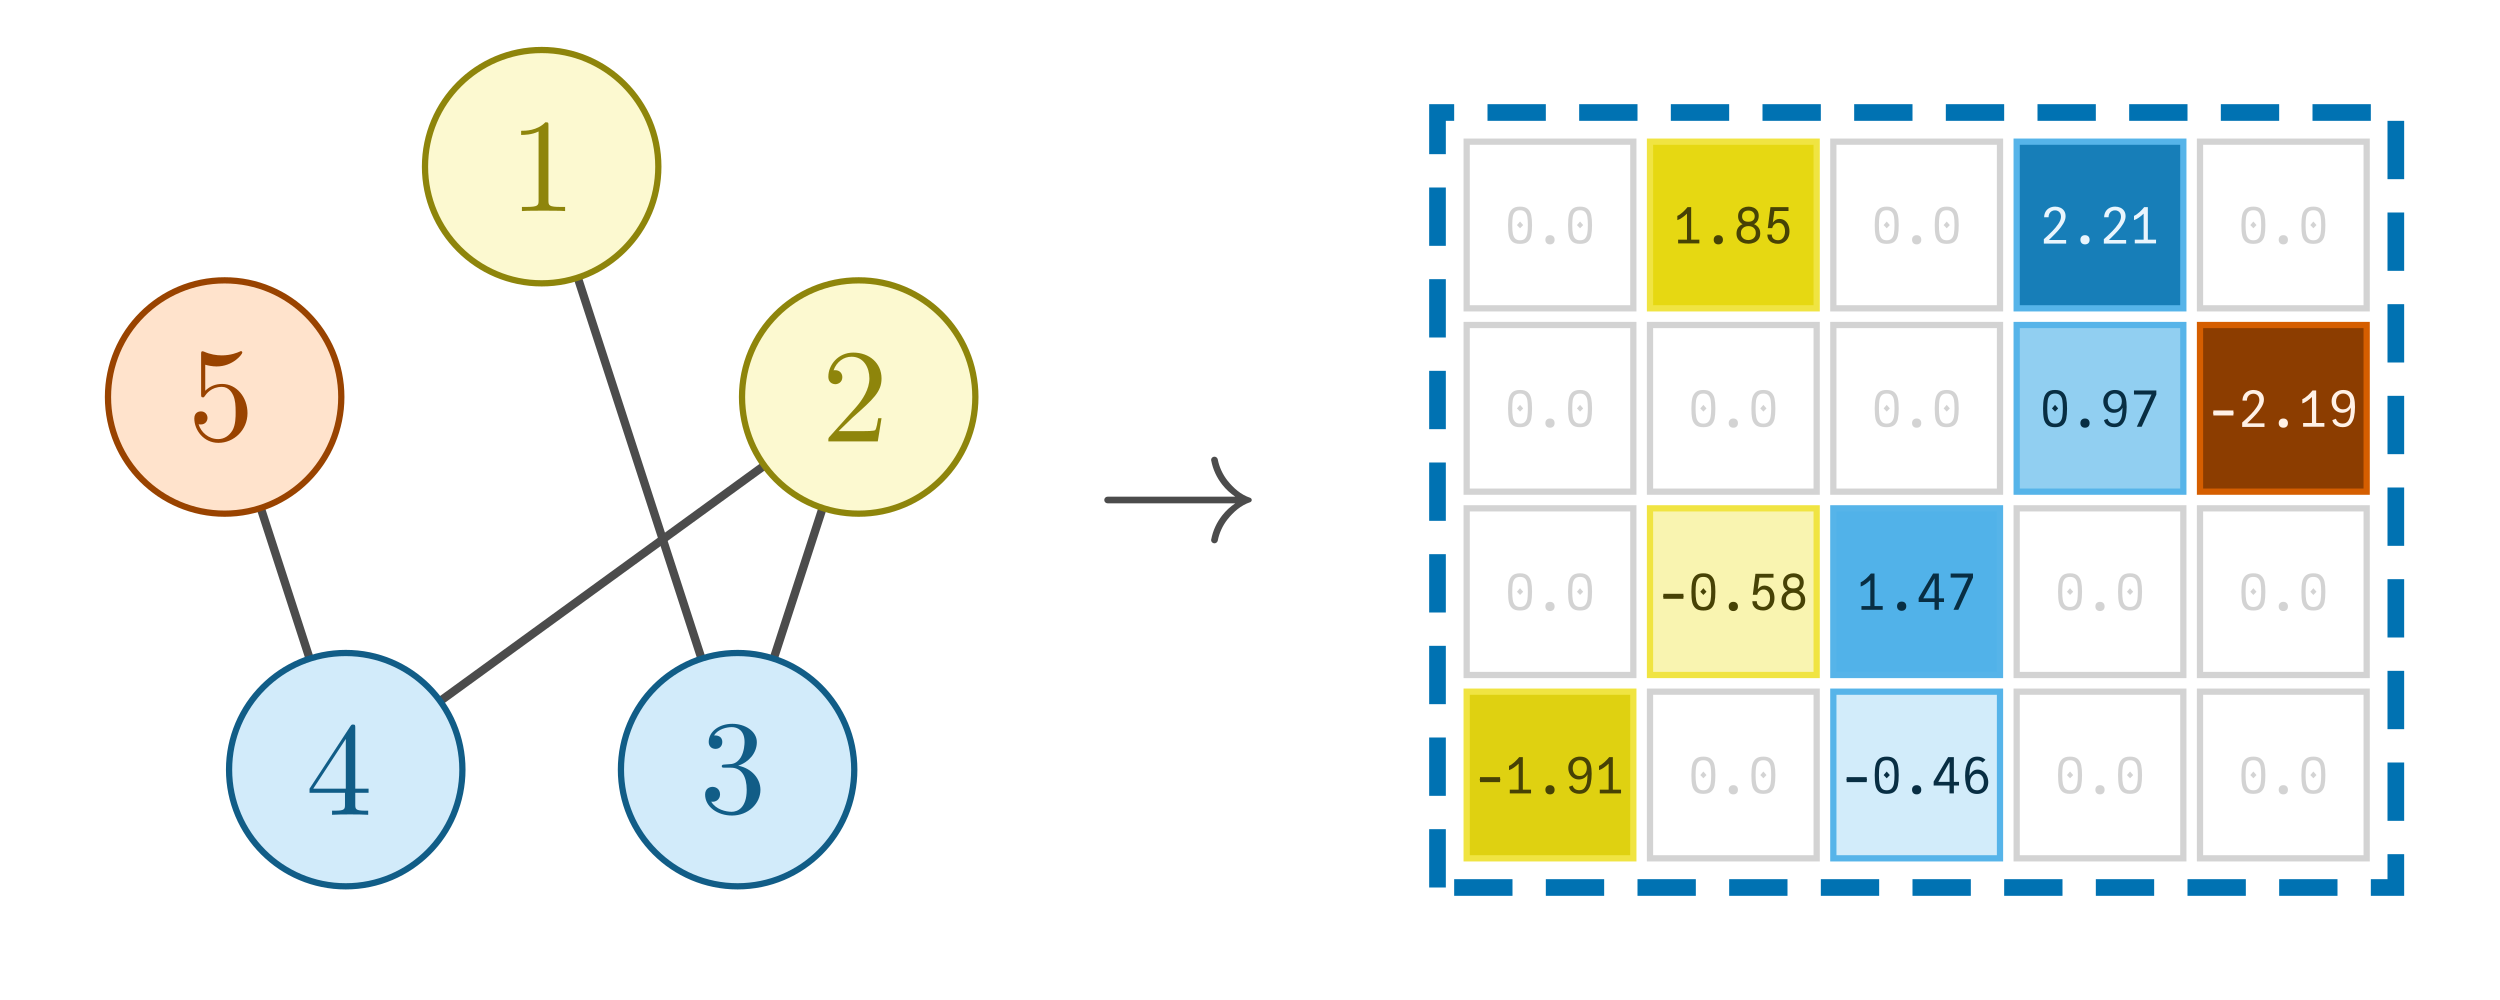 <?xml version="1.0" encoding="UTF-8"?>
<svg xmlns="http://www.w3.org/2000/svg" xmlns:xlink="http://www.w3.org/1999/xlink" width="300" height="120" viewBox="0 0 300 120">
<defs>
<g>
<g id="glyph-0-0">
<path d="M 6.703 0 L 6.703 -0.496 L 6.191 -0.496 C 4.754 -0.496 4.703 -0.672 4.703 -1.266 L 4.703 -10.238 C 4.703 -10.625 4.703 -10.656 4.336 -10.656 C 3.344 -9.633 1.938 -9.633 1.426 -9.633 L 1.426 -9.137 C 1.742 -9.137 2.688 -9.137 3.52 -9.551 L 3.52 -1.266 C 3.52 -0.688 3.473 -0.496 2.031 -0.496 L 1.52 -0.496 L 1.52 0 C 2.078 -0.047 3.473 -0.047 4.113 -0.047 C 4.754 -0.047 6.145 -0.047 6.703 0 Z M 6.703 0 "/>
</g>
<g id="glyph-0-1">
<path d="M 7.184 -2.785 L 6.785 -2.785 C 6.703 -2.305 6.594 -1.602 6.434 -1.359 C 6.32 -1.23 5.266 -1.23 4.91 -1.23 L 2.031 -1.23 L 3.727 -2.879 C 6.223 -5.09 7.184 -5.953 7.184 -7.551 C 7.184 -9.375 5.742 -10.656 3.793 -10.656 C 1.984 -10.656 0.801 -9.184 0.801 -7.762 C 0.801 -6.863 1.602 -6.863 1.648 -6.863 C 1.922 -6.863 2.48 -7.055 2.48 -7.711 C 2.48 -8.129 2.191 -8.543 1.633 -8.543 C 1.504 -8.543 1.473 -8.543 1.426 -8.527 C 1.793 -9.566 2.656 -10.16 3.586 -10.16 C 5.039 -10.16 5.727 -8.863 5.727 -7.551 C 5.727 -6.273 4.93 -5.008 4.047 -4.016 L 0.977 -0.594 C 0.801 -0.414 0.801 -0.383 0.801 0 L 6.734 0 Z M 7.184 -2.785 "/>
</g>
<g id="glyph-0-2">
<path d="M 7.312 -2.734 C 7.312 -4.047 6.305 -5.297 4.641 -5.633 C 5.953 -6.062 6.879 -7.184 6.879 -8.449 C 6.879 -9.762 5.473 -10.656 3.938 -10.656 C 2.32 -10.656 1.105 -9.695 1.105 -8.48 C 1.105 -7.953 1.457 -7.648 1.922 -7.648 C 2.414 -7.648 2.734 -8 2.734 -8.465 C 2.734 -9.266 1.984 -9.266 1.742 -9.266 C 2.238 -10.047 3.297 -10.258 3.871 -10.258 C 4.527 -10.258 5.406 -9.902 5.406 -8.465 C 5.406 -8.273 5.375 -7.344 4.961 -6.641 C 4.48 -5.871 3.938 -5.824 3.535 -5.809 C 3.406 -5.793 3.023 -5.762 2.91 -5.762 C 2.785 -5.742 2.672 -5.727 2.672 -5.566 C 2.672 -5.391 2.785 -5.391 3.055 -5.391 L 3.762 -5.391 C 5.07 -5.391 5.664 -4.305 5.664 -2.734 C 5.664 -0.559 4.559 -0.098 3.855 -0.098 C 3.168 -0.098 1.969 -0.367 1.406 -1.312 C 1.969 -1.23 2.465 -1.586 2.465 -2.191 C 2.465 -2.77 2.031 -3.09 1.566 -3.09 C 1.184 -3.09 0.672 -2.863 0.672 -2.16 C 0.672 -0.703 2.16 0.352 3.902 0.352 C 5.855 0.352 7.312 -1.105 7.312 -2.734 Z M 7.312 -2.734 "/>
</g>
<g id="glyph-0-3">
<path d="M 7.535 -2.641 L 7.535 -3.137 L 5.938 -3.137 L 5.938 -10.414 C 5.938 -10.734 5.938 -10.832 5.68 -10.832 C 5.535 -10.832 5.488 -10.832 5.359 -10.641 L 0.449 -3.137 L 0.449 -2.641 L 4.703 -2.641 L 4.703 -1.246 C 4.703 -0.672 4.672 -0.496 3.488 -0.496 L 3.152 -0.496 L 3.152 0 C 3.809 -0.047 4.641 -0.047 5.312 -0.047 C 5.984 -0.047 6.832 -0.047 7.488 0 L 7.488 -0.496 L 7.152 -0.496 C 5.969 -0.496 5.938 -0.672 5.938 -1.246 L 5.938 -2.641 Z M 4.801 -3.137 L 0.895 -3.137 L 4.801 -9.105 Z M 4.801 -3.137 "/>
</g>
<g id="glyph-0-4">
<path d="M 7.184 -3.215 C 7.184 -5.121 5.871 -6.719 4.145 -6.719 C 3.375 -6.719 2.688 -6.465 2.113 -5.902 L 2.113 -9.023 C 2.434 -8.93 2.961 -8.816 3.473 -8.816 C 5.441 -8.816 6.559 -10.273 6.559 -10.48 C 6.559 -10.574 6.512 -10.656 6.398 -10.656 C 6.398 -10.656 6.352 -10.656 6.273 -10.609 C 5.953 -10.465 5.168 -10.145 4.098 -10.145 C 3.457 -10.145 2.719 -10.258 1.969 -10.594 C 1.84 -10.641 1.777 -10.641 1.777 -10.641 C 1.617 -10.641 1.617 -10.512 1.617 -10.258 L 1.617 -5.52 C 1.617 -5.23 1.617 -5.105 1.84 -5.105 C 1.953 -5.105 1.984 -5.152 2.047 -5.246 C 2.223 -5.504 2.816 -6.367 4.113 -6.367 C 4.945 -6.367 5.344 -5.633 5.473 -5.344 C 5.727 -4.754 5.762 -4.129 5.762 -3.328 C 5.762 -2.77 5.762 -1.809 5.375 -1.137 C 4.992 -0.512 4.398 -0.098 3.664 -0.098 C 2.496 -0.098 1.586 -0.945 1.312 -1.887 C 1.359 -1.871 1.406 -1.855 1.586 -1.855 C 2.113 -1.855 2.383 -2.258 2.383 -2.641 C 2.383 -3.023 2.113 -3.426 1.586 -3.426 C 1.359 -3.426 0.801 -3.312 0.801 -2.574 C 0.801 -1.199 1.902 0.352 3.695 0.352 C 5.551 0.352 7.184 -1.184 7.184 -3.215 Z M 7.184 -3.215 "/>
</g>
<g id="glyph-1-0">
<path d="M 18.859 -5 C 18.859 -5.121 18.781 -5.219 18.68 -5.262 C 17.539 -5.641 16.66 -6.441 15.941 -7.34 C 15.379 -8.059 14.961 -8.941 14.781 -9.879 C 14.738 -10.059 14.578 -10.199 14.379 -10.199 C 14.16 -10.199 13.98 -10.02 13.98 -9.801 C 13.98 -9.781 14 -9.738 14 -9.719 C 14.199 -8.66 14.66 -7.68 15.32 -6.84 C 15.762 -6.281 16.281 -5.801 16.879 -5.398 L 1.559 -5.398 C 1.34 -5.398 1.16 -5.219 1.16 -5 C 1.16 -4.781 1.34 -4.602 1.559 -4.602 L 16.879 -4.602 C 16.281 -4.199 15.762 -3.719 15.32 -3.16 C 14.66 -2.32 14.199 -1.34 14 -0.281 C 14 -0.262 13.98 -0.219 13.98 -0.199 C 13.98 0.02 14.16 0.199 14.379 0.199 C 14.578 0.199 14.738 0.059 14.781 -0.121 C 14.961 -1.059 15.379 -1.941 15.941 -2.66 C 16.66 -3.559 17.539 -4.359 18.68 -4.738 C 18.781 -4.781 18.859 -4.879 18.859 -5 Z M 18.859 -5 "/>
</g>
<g id="glyph-2-0">
<path d="M 1.805 0.059 C 1.395 0.059 1.086 -0.027 0.879 -0.207 C 0.672 -0.387 0.535 -0.633 0.465 -0.945 C 0.398 -1.262 0.367 -1.68 0.367 -2.195 C 0.367 -2.688 0.402 -3.09 0.473 -3.402 C 0.543 -3.715 0.684 -3.961 0.891 -4.141 C 1.102 -4.32 1.406 -4.41 1.805 -4.41 C 2.207 -4.41 2.512 -4.32 2.719 -4.141 C 2.93 -3.961 3.07 -3.715 3.141 -3.402 C 3.211 -3.09 3.246 -2.688 3.246 -2.195 C 3.246 -1.68 3.211 -1.262 3.145 -0.945 C 3.078 -0.633 2.941 -0.387 2.734 -0.207 C 2.527 -0.027 2.215 0.059 1.805 0.059 Z M 1.434 -2.195 L 1.805 -2.621 L 2.18 -2.195 L 1.805 -1.812 Z M 1.805 -0.371 C 2.07 -0.371 2.27 -0.445 2.406 -0.594 C 2.543 -0.742 2.633 -0.949 2.676 -1.203 C 2.719 -1.461 2.742 -1.793 2.742 -2.195 C 2.742 -2.605 2.723 -2.93 2.68 -3.18 C 2.641 -3.426 2.551 -3.621 2.414 -3.762 C 2.277 -3.906 2.074 -3.977 1.805 -3.977 C 1.535 -3.977 1.332 -3.906 1.195 -3.762 C 1.059 -3.621 0.973 -3.426 0.93 -3.18 C 0.891 -2.934 0.871 -2.605 0.871 -2.195 C 0.871 -1.793 0.891 -1.461 0.938 -1.203 C 0.98 -0.945 1.07 -0.746 1.207 -0.594 C 1.344 -0.445 1.543 -0.371 1.805 -0.371 Z M 1.805 -0.371 "/>
</g>
<g id="glyph-2-1">
<path d="M 1.801 0.121 C 1.629 0.121 1.496 0.07 1.398 -0.027 C 1.297 -0.129 1.246 -0.262 1.246 -0.434 C 1.246 -0.605 1.297 -0.738 1.398 -0.836 C 1.496 -0.934 1.629 -0.984 1.801 -0.984 C 1.973 -0.984 2.105 -0.934 2.203 -0.836 C 2.301 -0.738 2.352 -0.605 2.352 -0.434 C 2.352 -0.262 2.305 -0.129 2.203 -0.027 C 2.105 0.07 1.973 0.121 1.801 0.121 Z M 1.801 0.121 "/>
</g>
<g id="glyph-2-2">
<path d="M 0.574 -0.445 L 1.637 -0.445 L 1.637 -3.57 C 1.477 -3.406 1.285 -3.25 1.059 -3.09 C 0.836 -2.934 0.645 -2.836 0.48 -2.789 L 0.48 -3.301 C 0.68 -3.383 0.898 -3.531 1.129 -3.742 C 1.363 -3.957 1.555 -4.156 1.703 -4.352 L 2.141 -4.352 L 2.141 -0.445 L 3.125 -0.445 L 3.125 0 L 0.574 0 Z M 0.574 -0.445 "/>
</g>
<g id="glyph-2-3">
<path d="M 1.797 0.043 C 1.547 0.043 1.316 0 1.098 -0.09 C 0.883 -0.176 0.711 -0.309 0.578 -0.492 C 0.445 -0.676 0.379 -0.902 0.379 -1.176 C 0.379 -1.453 0.445 -1.688 0.578 -1.883 C 0.711 -2.074 0.891 -2.215 1.109 -2.301 C 0.941 -2.395 0.809 -2.523 0.711 -2.684 C 0.617 -2.844 0.57 -3.035 0.57 -3.258 C 0.57 -3.516 0.629 -3.73 0.75 -3.906 C 0.867 -4.078 1.023 -4.203 1.215 -4.285 C 1.406 -4.367 1.609 -4.41 1.828 -4.41 C 2.043 -4.41 2.242 -4.371 2.43 -4.289 C 2.613 -4.211 2.762 -4.086 2.879 -3.922 C 2.992 -3.754 3.047 -3.551 3.047 -3.305 C 3.047 -3.074 2.996 -2.875 2.898 -2.699 C 2.797 -2.523 2.656 -2.391 2.484 -2.305 C 2.715 -2.207 2.898 -2.066 3.031 -1.879 C 3.164 -1.695 3.227 -1.465 3.227 -1.195 C 3.227 -0.922 3.16 -0.691 3.031 -0.504 C 2.898 -0.32 2.723 -0.184 2.508 -0.094 C 2.289 -0.004 2.055 0.043 1.797 0.043 Z M 1.797 -0.398 C 1.961 -0.398 2.113 -0.43 2.25 -0.496 C 2.387 -0.559 2.496 -0.656 2.578 -0.781 C 2.66 -0.91 2.699 -1.066 2.699 -1.246 C 2.699 -1.43 2.66 -1.582 2.578 -1.707 C 2.496 -1.832 2.391 -1.922 2.258 -1.984 C 2.121 -2.047 1.973 -2.074 1.812 -2.074 C 1.645 -2.074 1.492 -2.043 1.355 -1.977 C 1.219 -1.914 1.109 -1.816 1.027 -1.691 C 0.945 -1.562 0.906 -1.41 0.906 -1.234 C 0.906 -1.055 0.945 -0.902 1.027 -0.777 C 1.105 -0.652 1.215 -0.555 1.348 -0.492 C 1.484 -0.43 1.633 -0.398 1.797 -0.398 Z M 1.797 -2.594 C 2.039 -2.594 2.227 -2.648 2.363 -2.766 C 2.5 -2.879 2.566 -3.039 2.566 -3.25 C 2.566 -3.457 2.5 -3.625 2.367 -3.75 C 2.234 -3.875 2.051 -3.938 1.809 -3.938 C 1.57 -3.938 1.387 -3.875 1.25 -3.75 C 1.117 -3.625 1.051 -3.453 1.051 -3.238 C 1.051 -3.035 1.113 -2.875 1.242 -2.762 C 1.371 -2.648 1.559 -2.594 1.797 -2.594 Z M 1.797 -2.594 "/>
</g>
<g id="glyph-2-4">
<path d="M 1.77 0.055 C 1.531 0.055 1.316 0.016 1.121 -0.066 C 0.926 -0.145 0.773 -0.266 0.66 -0.434 C 0.543 -0.602 0.484 -0.809 0.484 -1.062 L 1.016 -1.062 C 1.016 -0.836 1.086 -0.664 1.227 -0.551 C 1.367 -0.438 1.547 -0.379 1.766 -0.379 C 1.945 -0.379 2.102 -0.426 2.227 -0.523 C 2.355 -0.621 2.449 -0.75 2.512 -0.914 C 2.574 -1.078 2.605 -1.262 2.605 -1.457 C 2.605 -1.641 2.574 -1.809 2.516 -1.965 C 2.457 -2.117 2.371 -2.238 2.254 -2.328 C 2.137 -2.422 1.992 -2.465 1.824 -2.465 C 1.641 -2.465 1.48 -2.41 1.344 -2.297 C 1.203 -2.18 1.113 -2.027 1.066 -1.828 L 0.539 -1.828 L 0.852 -4.352 L 3.02 -4.352 L 3.02 -3.887 L 1.332 -3.887 L 1.133 -2.488 C 1.242 -2.633 1.363 -2.742 1.488 -2.82 C 1.617 -2.895 1.762 -2.934 1.922 -2.934 C 2.172 -2.934 2.391 -2.867 2.574 -2.738 C 2.758 -2.605 2.898 -2.43 2.992 -2.203 C 3.09 -1.977 3.137 -1.723 3.137 -1.445 C 3.137 -1.152 3.082 -0.891 2.965 -0.664 C 2.852 -0.438 2.691 -0.262 2.484 -0.137 C 2.277 -0.008 2.039 0.055 1.77 0.055 Z M 1.77 0.055 "/>
</g>
<g id="glyph-2-5">
<path d="M 0.598 -0.629 C 0.934 -0.93 1.234 -1.215 1.496 -1.484 C 1.762 -1.75 1.996 -2.039 2.207 -2.352 C 2.414 -2.664 2.52 -2.949 2.52 -3.203 C 2.52 -3.359 2.488 -3.492 2.43 -3.609 C 2.367 -3.723 2.281 -3.812 2.176 -3.871 C 2.066 -3.934 1.945 -3.965 1.805 -3.965 C 1.652 -3.965 1.52 -3.93 1.402 -3.863 C 1.285 -3.793 1.191 -3.695 1.125 -3.57 C 1.059 -3.445 1.027 -3.297 1.027 -3.133 L 0.496 -3.133 C 0.504 -3.402 0.566 -3.637 0.684 -3.828 C 0.801 -4.02 0.961 -4.164 1.16 -4.262 C 1.359 -4.359 1.578 -4.41 1.824 -4.41 C 2.051 -4.41 2.258 -4.367 2.445 -4.281 C 2.637 -4.195 2.785 -4.066 2.902 -3.891 C 3.016 -3.715 3.07 -3.5 3.07 -3.246 C 3.07 -2.977 2.98 -2.688 2.797 -2.379 C 2.613 -2.07 2.398 -1.781 2.16 -1.52 C 1.922 -1.254 1.625 -0.953 1.277 -0.613 L 1.066 -0.406 L 3.137 -0.406 L 3.137 0.031 L 0.461 0.031 L 0.461 -0.504 Z M 0.598 -0.629 "/>
</g>
<g id="glyph-2-6">
<path d="M 1.727 0.055 C 1.512 0.055 1.316 0.02 1.137 -0.047 C 0.961 -0.113 0.816 -0.211 0.699 -0.336 C 0.586 -0.465 0.512 -0.617 0.48 -0.793 L 0.91 -0.953 C 0.977 -0.75 1.078 -0.605 1.211 -0.516 C 1.34 -0.426 1.516 -0.379 1.727 -0.379 C 2.012 -0.379 2.227 -0.48 2.367 -0.684 C 2.508 -0.887 2.598 -1.117 2.637 -1.379 C 2.672 -1.637 2.695 -1.941 2.707 -2.293 C 2.602 -2.09 2.461 -1.934 2.281 -1.828 C 2.102 -1.723 1.895 -1.668 1.668 -1.668 C 1.426 -1.668 1.207 -1.727 1.016 -1.848 C 0.82 -1.969 0.668 -2.133 0.559 -2.344 C 0.449 -2.555 0.395 -2.793 0.395 -3.055 C 0.395 -3.32 0.457 -3.555 0.582 -3.762 C 0.703 -3.969 0.871 -4.129 1.082 -4.242 C 1.293 -4.355 1.531 -4.41 1.793 -4.41 C 2.16 -4.41 2.449 -4.324 2.656 -4.152 C 2.863 -3.98 3.004 -3.746 3.082 -3.449 C 3.16 -3.152 3.199 -2.793 3.199 -2.371 C 3.199 -1.922 3.16 -1.52 3.082 -1.164 C 3.004 -0.812 2.859 -0.52 2.645 -0.289 C 2.426 -0.059 2.121 0.055 1.727 0.055 Z M 1.746 -2.082 C 1.934 -2.082 2.09 -2.121 2.223 -2.203 C 2.352 -2.285 2.453 -2.402 2.52 -2.547 C 2.586 -2.691 2.621 -2.859 2.621 -3.047 C 2.621 -3.23 2.586 -3.391 2.52 -3.531 C 2.449 -3.672 2.352 -3.785 2.223 -3.863 C 2.098 -3.945 1.949 -3.984 1.781 -3.984 C 1.609 -3.984 1.461 -3.945 1.332 -3.863 C 1.203 -3.785 1.102 -3.672 1.031 -3.527 C 0.961 -3.383 0.926 -3.219 0.926 -3.035 C 0.926 -2.855 0.957 -2.695 1.023 -2.547 C 1.086 -2.402 1.18 -2.289 1.305 -2.207 C 1.426 -2.125 1.574 -2.082 1.746 -2.082 Z M 1.746 -2.082 "/>
</g>
<g id="glyph-2-7">
<path d="M 2.578 -3.859 L 0.477 -3.859 L 0.477 -4.352 L 3.16 -4.352 L 3.16 -3.863 L 1.402 0 L 0.82 0 Z M 2.578 -3.859 "/>
</g>
<g id="glyph-2-8">
<path d="M 0.602 -1.492 L 0.566 -1.648 L 0.602 -1.805 L 0.602 -1.949 L 3.008 -1.949 L 3.008 -1.805 L 3.039 -1.648 L 3.008 -1.492 L 3.008 -1.352 L 0.602 -1.352 Z M 0.602 -1.492 "/>
</g>
<g id="glyph-2-9">
<path d="M 2.141 -0.938 L 0.238 -0.938 L 0.238 -1.414 L 1.973 -4.352 L 2.664 -4.352 L 2.664 -1.379 L 3.281 -1.379 L 3.281 -0.938 L 2.664 -0.938 L 2.664 0 L 2.141 0 Z M 2.148 -1.379 L 2.148 -3.77 L 0.793 -1.379 Z M 2.148 -1.379 "/>
</g>
<g id="glyph-2-10">
<path d="M 1.859 0.07 C 1.32 0.07 0.945 -0.121 0.73 -0.512 C 0.52 -0.902 0.414 -1.438 0.414 -2.113 C 0.414 -2.789 0.527 -3.34 0.754 -3.77 C 0.98 -4.195 1.355 -4.41 1.879 -4.41 C 2.094 -4.41 2.281 -4.375 2.438 -4.305 C 2.598 -4.234 2.734 -4.141 2.855 -4.027 L 2.508 -3.707 C 2.363 -3.879 2.148 -3.965 1.867 -3.965 C 1.609 -3.965 1.41 -3.867 1.273 -3.672 C 1.137 -3.477 1.051 -3.246 1.004 -2.98 C 0.961 -2.715 0.938 -2.426 0.93 -2.113 C 1.039 -2.352 1.176 -2.535 1.34 -2.664 C 1.504 -2.793 1.695 -2.855 1.914 -2.855 C 2.16 -2.855 2.383 -2.785 2.578 -2.648 C 2.773 -2.508 2.926 -2.324 3.031 -2.09 C 3.137 -1.855 3.191 -1.605 3.191 -1.34 C 3.191 -1.066 3.137 -0.82 3.027 -0.605 C 2.914 -0.391 2.758 -0.227 2.555 -0.105 C 2.355 0.012 2.121 0.07 1.859 0.07 Z M 1.848 -0.371 C 2.113 -0.371 2.312 -0.457 2.453 -0.633 C 2.594 -0.805 2.664 -1.035 2.664 -1.324 C 2.664 -1.512 2.637 -1.688 2.578 -1.844 C 2.52 -2 2.43 -2.121 2.312 -2.215 C 2.191 -2.305 2.047 -2.352 1.871 -2.352 C 1.695 -2.352 1.543 -2.305 1.41 -2.211 C 1.281 -2.117 1.18 -1.992 1.113 -1.836 C 1.043 -1.68 1.008 -1.504 1.008 -1.312 C 1.008 -1.133 1.043 -0.969 1.109 -0.828 C 1.176 -0.684 1.273 -0.57 1.398 -0.492 C 1.527 -0.41 1.676 -0.371 1.848 -0.371 Z M 1.848 -0.371 "/>
</g>
</g>
</defs>
<rect x="-30" y="-12" width="360" height="144" fill="rgb(100%, 100%, 100%)" fill-opacity="1"/>
<path fill="none" stroke-width="1" stroke-linecap="butt" stroke-linejoin="miter" stroke="rgb(30%, 30%, 30%)" stroke-opacity="1" stroke-miterlimit="10" d="M 103.043 47.641 L 41.488 92.359 "/>
<path fill="none" stroke-width="1" stroke-linecap="butt" stroke-linejoin="miter" stroke="rgb(30%, 30%, 30%)" stroke-opacity="1" stroke-miterlimit="10" d="M 41.488 92.359 L 26.957 47.641 "/>
<path fill="none" stroke-width="1" stroke-linecap="butt" stroke-linejoin="miter" stroke="rgb(30%, 30%, 30%)" stroke-opacity="1" stroke-miterlimit="10" d="M 103.043 47.641 L 88.512 92.359 "/>
<path fill="none" stroke-width="1" stroke-linecap="butt" stroke-linejoin="miter" stroke="rgb(30%, 30%, 30%)" stroke-opacity="1" stroke-miterlimit="10" d="M 65 20 L 88.512 92.359 "/>
<path fill-rule="nonzero" fill="rgb(98.529%, 97.353%, 81.471%)" fill-opacity="1" stroke-width="0.75" stroke-linecap="butt" stroke-linejoin="miter" stroke="rgb(55.588%, 52.059%, 4.412%)" stroke-opacity="1" stroke-miterlimit="10" d="M 79 20 C 79 27.73 72.73 34 65 34 C 57.27 34 51 27.73 51 20 C 51 12.27 57.27 6 65 6 C 72.73 6 79 12.27 79 20 Z M 79 20 "/>
<g fill="rgb(55.588%, 52.059%, 4.412%)" fill-opacity="1">
<use xlink:href="#glyph-0-0" x="61.11" y="25.328"/>
</g>
<path fill-rule="nonzero" fill="rgb(98.529%, 97.353%, 81.471%)" fill-opacity="1" stroke-width="0.75" stroke-linecap="butt" stroke-linejoin="miter" stroke="rgb(55.588%, 52.059%, 4.412%)" stroke-opacity="1" stroke-miterlimit="10" d="M 117.043 47.641 C 117.043 55.371 110.773 61.641 103.043 61.641 C 95.309 61.641 89.043 55.371 89.043 47.641 C 89.043 39.906 95.309 33.641 103.043 33.641 C 110.773 33.641 117.043 39.906 117.043 47.641 Z M 117.043 47.641 "/>
<g fill="rgb(55.588%, 52.059%, 4.412%)" fill-opacity="1">
<use xlink:href="#glyph-0-1" x="98.6" y="52.967"/>
</g>
<path fill-rule="nonzero" fill="rgb(82.304%, 92.147%, 97.696%)" fill-opacity="1" stroke-width="0.75" stroke-linecap="butt" stroke-linejoin="miter" stroke="rgb(6.911%, 36.44%, 53.089%)" stroke-opacity="1" stroke-miterlimit="10" d="M 102.512 92.359 C 102.512 100.094 96.242 106.359 88.512 106.359 C 80.781 106.359 74.512 100.094 74.512 92.359 C 74.512 84.629 80.781 78.359 88.512 78.359 C 96.242 78.359 102.512 84.629 102.512 92.359 Z M 102.512 92.359 "/>
<g fill="rgb(6.911%, 36.44%, 53.089%)" fill-opacity="1">
<use xlink:href="#glyph-0-2" x="83.941" y="97.513"/>
</g>
<path fill-rule="nonzero" fill="rgb(82.304%, 92.147%, 97.696%)" fill-opacity="1" stroke-width="0.75" stroke-linecap="butt" stroke-linejoin="miter" stroke="rgb(6.911%, 36.44%, 53.089%)" stroke-opacity="1" stroke-miterlimit="10" d="M 55.488 92.359 C 55.488 100.094 49.219 106.359 41.488 106.359 C 33.758 106.359 27.488 100.094 27.488 92.359 C 27.488 84.629 33.758 78.359 41.488 78.359 C 49.219 78.359 55.488 84.629 55.488 92.359 Z M 55.488 92.359 "/>
<g fill="rgb(6.911%, 36.44%, 53.089%)" fill-opacity="1">
<use xlink:href="#glyph-0-3" x="36.695" y="97.777"/>
</g>
<path fill-rule="nonzero" fill="rgb(100%, 88.826%, 80%)" fill-opacity="1" stroke-width="0.75" stroke-linecap="butt" stroke-linejoin="miter" stroke="rgb(60%, 26.479%, 0%)" stroke-opacity="1" stroke-miterlimit="10" d="M 40.957 47.641 C 40.957 55.371 34.691 61.641 26.957 61.641 C 19.227 61.641 12.957 55.371 12.957 47.641 C 12.957 39.906 19.227 33.641 26.957 33.641 C 34.691 33.641 40.957 39.906 40.957 47.641 Z M 40.957 47.641 "/>
<g fill="rgb(60%, 26.479%, 0%)" fill-opacity="1">
<use xlink:href="#glyph-0-4" x="22.516" y="52.791"/>
</g>
<g fill="rgb(30%, 30%, 30%)" fill-opacity="1">
<use xlink:href="#glyph-1-0" x="131.35" y="65"/>
</g>
<path fill-rule="nonzero" fill="rgb(100%, 100%, 100%)" fill-opacity="1" stroke-width="0.75" stroke-linecap="butt" stroke-linejoin="miter" stroke="rgb(82.745%, 82.745%, 82.745%)" stroke-opacity="1" stroke-miterlimit="10" d="M 176 37 L 176 17 L 196 17 L 196 37 Z M 176 37 "/>
<g fill="rgb(82.745%, 82.745%, 82.745%)" fill-opacity="1">
<use xlink:href="#glyph-2-0" x="180.6" y="29.205"/>
<use xlink:href="#glyph-2-1" x="184.2" y="29.205"/>
<use xlink:href="#glyph-2-0" x="187.8" y="29.205"/>
</g>
<path fill-rule="nonzero" fill="rgb(90.148%, 84.424%, 7.155%)" fill-opacity="1" stroke-width="0.75" stroke-linecap="butt" stroke-linejoin="miter" stroke="rgb(94.118%, 89.412%, 25.882%)" stroke-opacity="1" stroke-miterlimit="10" d="M 198 37 L 198 17 L 218 17 L 218 37 Z M 198 37 "/>
<g fill="rgb(27.794%, 26.029%, 2.206%)" fill-opacity="1">
<use xlink:href="#glyph-2-2" x="200.8" y="29.205"/>
<use xlink:href="#glyph-2-1" x="204.4" y="29.205"/>
<use xlink:href="#glyph-2-3" x="208" y="29.205"/>
<use xlink:href="#glyph-2-4" x="211.6" y="29.205"/>
</g>
<path fill-rule="nonzero" fill="rgb(100%, 100%, 100%)" fill-opacity="1" stroke-width="0.75" stroke-linecap="butt" stroke-linejoin="miter" stroke="rgb(82.745%, 82.745%, 82.745%)" stroke-opacity="1" stroke-miterlimit="10" d="M 220 37 L 220 17 L 240 17 L 240 37 Z M 220 37 "/>
<g fill="rgb(82.745%, 82.745%, 82.745%)" fill-opacity="1">
<use xlink:href="#glyph-2-0" x="224.6" y="29.205"/>
<use xlink:href="#glyph-2-1" x="228.2" y="29.205"/>
<use xlink:href="#glyph-2-0" x="231.8" y="29.205"/>
</g>
<path fill-rule="nonzero" fill="rgb(9.366%, 49.384%, 71.948%)" fill-opacity="1" stroke-width="0.75" stroke-linecap="butt" stroke-linejoin="miter" stroke="rgb(33.725%, 70.588%, 91.373%)" stroke-opacity="1" stroke-miterlimit="10" d="M 242 37 L 242 17 L 262 17 L 262 37 Z M 242 37 "/>
<g fill="rgb(91.152%, 96.073%, 98.848%)" fill-opacity="1">
<use xlink:href="#glyph-2-5" x="244.8" y="29.205"/>
<use xlink:href="#glyph-2-1" x="248.4" y="29.205"/>
<use xlink:href="#glyph-2-5" x="252" y="29.205"/>
<use xlink:href="#glyph-2-2" x="255.6" y="29.205"/>
</g>
<path fill-rule="nonzero" fill="rgb(100%, 100%, 100%)" fill-opacity="1" stroke-width="0.75" stroke-linecap="butt" stroke-linejoin="miter" stroke="rgb(82.745%, 82.745%, 82.745%)" stroke-opacity="1" stroke-miterlimit="10" d="M 264 37 L 264 17 L 284 17 L 284 37 Z M 264 37 "/>
<g fill="rgb(82.745%, 82.745%, 82.745%)" fill-opacity="1">
<use xlink:href="#glyph-2-0" x="268.6" y="29.205"/>
<use xlink:href="#glyph-2-1" x="272.2" y="29.205"/>
<use xlink:href="#glyph-2-0" x="275.8" y="29.205"/>
</g>
<path fill-rule="nonzero" fill="rgb(100%, 100%, 100%)" fill-opacity="1" stroke-width="0.75" stroke-linecap="butt" stroke-linejoin="miter" stroke="rgb(82.745%, 82.745%, 82.745%)" stroke-opacity="1" stroke-miterlimit="10" d="M 176 59 L 176 39 L 196 39 L 196 59 Z M 176 59 "/>
<g fill="rgb(82.745%, 82.745%, 82.745%)" fill-opacity="1">
<use xlink:href="#glyph-2-0" x="180.6" y="51.205"/>
<use xlink:href="#glyph-2-1" x="184.2" y="51.205"/>
<use xlink:href="#glyph-2-0" x="187.8" y="51.205"/>
</g>
<path fill-rule="nonzero" fill="rgb(100%, 100%, 100%)" fill-opacity="1" stroke-width="0.75" stroke-linecap="butt" stroke-linejoin="miter" stroke="rgb(82.745%, 82.745%, 82.745%)" stroke-opacity="1" stroke-miterlimit="10" d="M 198 59 L 198 39 L 218 39 L 218 59 Z M 198 59 "/>
<g fill="rgb(82.745%, 82.745%, 82.745%)" fill-opacity="1">
<use xlink:href="#glyph-2-0" x="202.6" y="51.205"/>
<use xlink:href="#glyph-2-1" x="206.2" y="51.205"/>
<use xlink:href="#glyph-2-0" x="209.8" y="51.205"/>
</g>
<path fill-rule="nonzero" fill="rgb(100%, 100%, 100%)" fill-opacity="1" stroke-width="0.75" stroke-linecap="butt" stroke-linejoin="miter" stroke="rgb(82.745%, 82.745%, 82.745%)" stroke-opacity="1" stroke-miterlimit="10" d="M 220 59 L 220 39 L 240 39 L 240 59 Z M 220 59 "/>
<g fill="rgb(82.745%, 82.745%, 82.745%)" fill-opacity="1">
<use xlink:href="#glyph-2-0" x="224.6" y="51.205"/>
<use xlink:href="#glyph-2-1" x="228.2" y="51.205"/>
<use xlink:href="#glyph-2-0" x="231.8" y="51.205"/>
</g>
<path fill-rule="nonzero" fill="rgb(57.024%, 80.928%, 94.406%)" fill-opacity="1" stroke-width="0.75" stroke-linecap="butt" stroke-linejoin="miter" stroke="rgb(33.725%, 70.588%, 91.373%)" stroke-opacity="1" stroke-miterlimit="10" d="M 242 59 L 242 39 L 262 39 L 262 59 Z M 242 59 "/>
<g fill="rgb(3.455%, 18.22%, 26.545%)" fill-opacity="1">
<use xlink:href="#glyph-2-0" x="244.8" y="51.205"/>
<use xlink:href="#glyph-2-1" x="248.4" y="51.205"/>
<use xlink:href="#glyph-2-6" x="252" y="51.205"/>
<use xlink:href="#glyph-2-7" x="255.6" y="51.205"/>
</g>
<path fill-rule="nonzero" fill="rgb(54.748%, 24.161%, 0%)" fill-opacity="1" stroke-width="0.75" stroke-linecap="butt" stroke-linejoin="miter" stroke="rgb(83.529%, 36.863%, 0%)" stroke-opacity="1" stroke-miterlimit="10" d="M 264 59 L 264 39 L 284 39 L 284 59 Z M 264 59 "/>
<g fill="rgb(100%, 94.413%, 90%)" fill-opacity="1">
<use xlink:href="#glyph-2-8" x="265" y="51.205"/>
<use xlink:href="#glyph-2-5" x="268.6" y="51.205"/>
<use xlink:href="#glyph-2-1" x="272.2" y="51.205"/>
<use xlink:href="#glyph-2-2" x="275.8" y="51.205"/>
<use xlink:href="#glyph-2-6" x="279.4" y="51.205"/>
</g>
<path fill-rule="nonzero" fill="rgb(100%, 100%, 100%)" fill-opacity="1" stroke-width="0.75" stroke-linecap="butt" stroke-linejoin="miter" stroke="rgb(82.745%, 82.745%, 82.745%)" stroke-opacity="1" stroke-miterlimit="10" d="M 176 81 L 176 61 L 196 61 L 196 81 Z M 176 81 "/>
<g fill="rgb(82.745%, 82.745%, 82.745%)" fill-opacity="1">
<use xlink:href="#glyph-2-0" x="180.6" y="73.205"/>
<use xlink:href="#glyph-2-1" x="184.2" y="73.205"/>
<use xlink:href="#glyph-2-0" x="187.8" y="73.205"/>
</g>
<path fill-rule="nonzero" fill="rgb(97.538%, 95.569%, 68.98%)" fill-opacity="1" stroke-width="0.75" stroke-linecap="butt" stroke-linejoin="miter" stroke="rgb(94.118%, 89.412%, 25.882%)" stroke-opacity="1" stroke-miterlimit="10" d="M 198 81 L 198 61 L 218 61 L 218 81 Z M 198 81 "/>
<g fill="rgb(27.794%, 26.029%, 2.206%)" fill-opacity="1">
<use xlink:href="#glyph-2-8" x="199" y="73.205"/>
<use xlink:href="#glyph-2-0" x="202.6" y="73.205"/>
<use xlink:href="#glyph-2-1" x="206.2" y="73.205"/>
<use xlink:href="#glyph-2-4" x="209.8" y="73.205"/>
<use xlink:href="#glyph-2-3" x="213.4" y="73.205"/>
</g>
<path fill-rule="nonzero" fill="rgb(31.847%, 69.755%, 91.128%)" fill-opacity="1" stroke-width="0.75" stroke-linecap="butt" stroke-linejoin="miter" stroke="rgb(33.725%, 70.588%, 91.373%)" stroke-opacity="1" stroke-miterlimit="10" d="M 220 81 L 220 61 L 240 61 L 240 81 Z M 220 81 "/>
<g fill="rgb(3.455%, 18.22%, 26.545%)" fill-opacity="1">
<use xlink:href="#glyph-2-2" x="222.8" y="73.175"/>
<use xlink:href="#glyph-2-1" x="226.4" y="73.175"/>
<use xlink:href="#glyph-2-9" x="230" y="73.175"/>
<use xlink:href="#glyph-2-7" x="233.6" y="73.175"/>
</g>
<path fill-rule="nonzero" fill="rgb(100%, 100%, 100%)" fill-opacity="1" stroke-width="0.75" stroke-linecap="butt" stroke-linejoin="miter" stroke="rgb(82.745%, 82.745%, 82.745%)" stroke-opacity="1" stroke-miterlimit="10" d="M 242 81 L 242 61 L 262 61 L 262 81 Z M 242 81 "/>
<g fill="rgb(82.745%, 82.745%, 82.745%)" fill-opacity="1">
<use xlink:href="#glyph-2-0" x="246.6" y="73.205"/>
<use xlink:href="#glyph-2-1" x="250.2" y="73.205"/>
<use xlink:href="#glyph-2-0" x="253.8" y="73.205"/>
</g>
<path fill-rule="nonzero" fill="rgb(100%, 100%, 100%)" fill-opacity="1" stroke-width="0.75" stroke-linecap="butt" stroke-linejoin="miter" stroke="rgb(82.745%, 82.745%, 82.745%)" stroke-opacity="1" stroke-miterlimit="10" d="M 264 81 L 264 61 L 284 61 L 284 81 Z M 264 81 "/>
<g fill="rgb(82.745%, 82.745%, 82.745%)" fill-opacity="1">
<use xlink:href="#glyph-2-0" x="268.6" y="73.205"/>
<use xlink:href="#glyph-2-1" x="272.2" y="73.205"/>
<use xlink:href="#glyph-2-0" x="275.8" y="73.205"/>
</g>
<path fill-rule="nonzero" fill="rgb(87.226%, 81.688%, 6.923%)" fill-opacity="1" stroke-width="0.75" stroke-linecap="butt" stroke-linejoin="miter" stroke="rgb(94.118%, 89.412%, 25.882%)" stroke-opacity="1" stroke-miterlimit="10" d="M 176 103 L 176 83 L 196 83 L 196 103 Z M 176 103 "/>
<g fill="rgb(27.794%, 26.029%, 2.206%)" fill-opacity="1">
<use xlink:href="#glyph-2-8" x="177" y="95.205"/>
<use xlink:href="#glyph-2-2" x="180.6" y="95.205"/>
<use xlink:href="#glyph-2-1" x="184.2" y="95.205"/>
<use xlink:href="#glyph-2-6" x="187.8" y="95.205"/>
<use xlink:href="#glyph-2-2" x="191.4" y="95.205"/>
</g>
<path fill-rule="nonzero" fill="rgb(100%, 100%, 100%)" fill-opacity="1" stroke-width="0.75" stroke-linecap="butt" stroke-linejoin="miter" stroke="rgb(82.745%, 82.745%, 82.745%)" stroke-opacity="1" stroke-miterlimit="10" d="M 198 103 L 198 83 L 218 83 L 218 103 Z M 198 103 "/>
<g fill="rgb(82.745%, 82.745%, 82.745%)" fill-opacity="1">
<use xlink:href="#glyph-2-0" x="202.6" y="95.205"/>
<use xlink:href="#glyph-2-1" x="206.2" y="95.205"/>
<use xlink:href="#glyph-2-0" x="209.8" y="95.205"/>
</g>
<path fill-rule="nonzero" fill="rgb(82.402%, 92.19%, 97.709%)" fill-opacity="1" stroke-width="0.75" stroke-linecap="butt" stroke-linejoin="miter" stroke="rgb(33.725%, 70.588%, 91.373%)" stroke-opacity="1" stroke-miterlimit="10" d="M 220 103 L 220 83 L 240 83 L 240 103 Z M 220 103 "/>
<g fill="rgb(3.455%, 18.22%, 26.545%)" fill-opacity="1">
<use xlink:href="#glyph-2-8" x="221" y="95.205"/>
<use xlink:href="#glyph-2-0" x="224.6" y="95.205"/>
<use xlink:href="#glyph-2-1" x="228.2" y="95.205"/>
<use xlink:href="#glyph-2-9" x="231.8" y="95.205"/>
<use xlink:href="#glyph-2-10" x="235.4" y="95.205"/>
</g>
<path fill-rule="nonzero" fill="rgb(100%, 100%, 100%)" fill-opacity="1" stroke-width="0.75" stroke-linecap="butt" stroke-linejoin="miter" stroke="rgb(82.745%, 82.745%, 82.745%)" stroke-opacity="1" stroke-miterlimit="10" d="M 242 103 L 242 83 L 262 83 L 262 103 Z M 242 103 "/>
<g fill="rgb(82.745%, 82.745%, 82.745%)" fill-opacity="1">
<use xlink:href="#glyph-2-0" x="246.6" y="95.205"/>
<use xlink:href="#glyph-2-1" x="250.2" y="95.205"/>
<use xlink:href="#glyph-2-0" x="253.8" y="95.205"/>
</g>
<path fill-rule="nonzero" fill="rgb(100%, 100%, 100%)" fill-opacity="1" stroke-width="0.75" stroke-linecap="butt" stroke-linejoin="miter" stroke="rgb(82.745%, 82.745%, 82.745%)" stroke-opacity="1" stroke-miterlimit="10" d="M 264 103 L 264 83 L 284 83 L 284 103 Z M 264 103 "/>
<g fill="rgb(82.745%, 82.745%, 82.745%)" fill-opacity="1">
<use xlink:href="#glyph-2-0" x="268.6" y="95.205"/>
<use xlink:href="#glyph-2-1" x="272.2" y="95.205"/>
<use xlink:href="#glyph-2-0" x="275.8" y="95.205"/>
</g>
<path fill="none" stroke-width="2" stroke-linecap="butt" stroke-linejoin="miter" stroke="rgb(0%, 44.706%, 69.804%)" stroke-opacity="1" stroke-dasharray="7 4" stroke-miterlimit="10" d="M 172.5 106.5 L 172.5 13.5 L 287.5 13.5 L 287.5 106.5 Z M 172.5 106.5 "/>
</svg>
